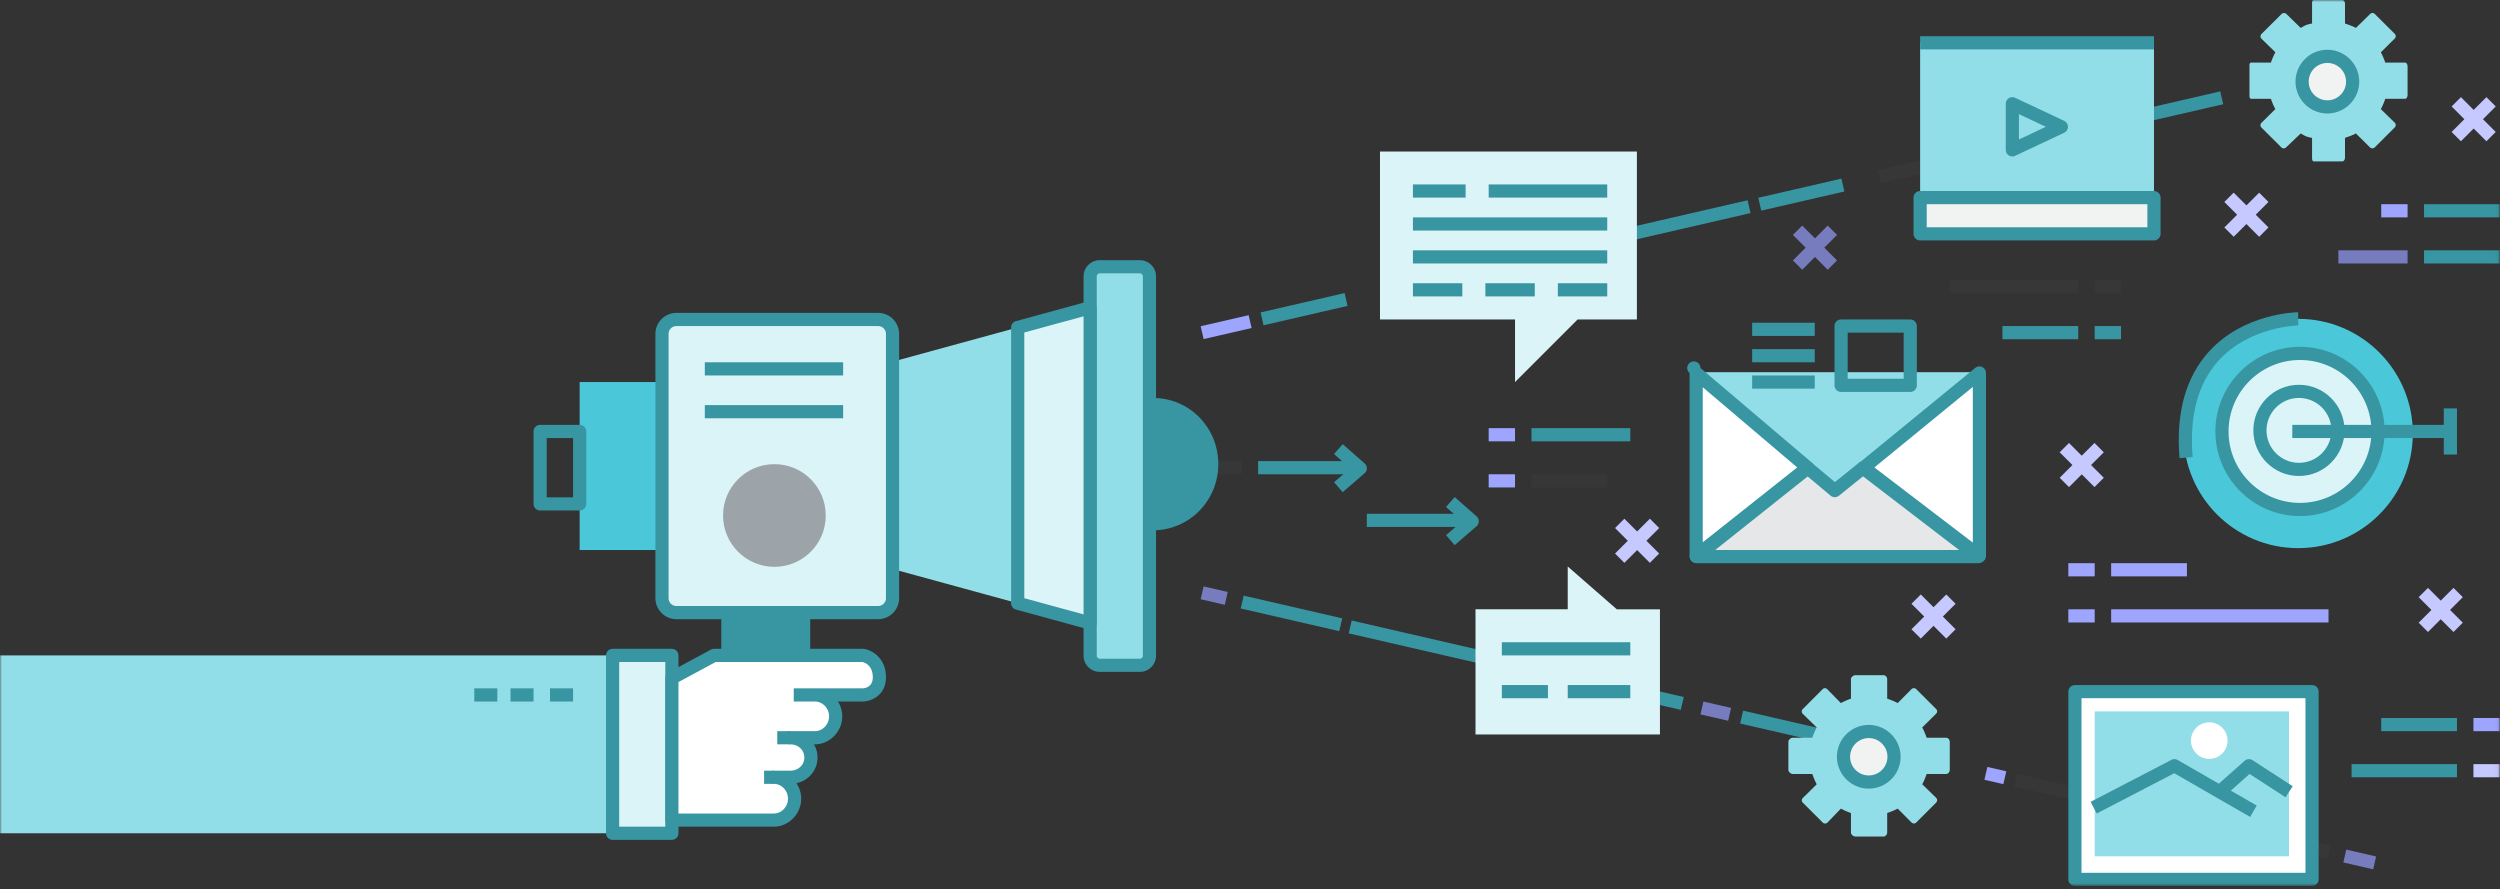 <svg xmlns="http://www.w3.org/2000/svg" xmlns:xlink="http://www.w3.org/1999/xlink" width="627" height="223" viewBox="0 0 627 223">
    <rect x="0" y="0" width="627" height="223" fill="#333333" stroke="none"/>
    <defs>
        <path id="a" d="M0 222.199h626.947V0H0z"/>
    </defs>
    <g fill="none" fill-rule="evenodd">
        <path fill="#3896A3" d="M336.742 123.437l-2.157-2.502 4.046-3.489-4.06-3.575 2.185-2.48 5.482 4.828a1.647 1.647 0 0 1-.014 2.49l-5.482 4.728z"/>
        <mask id="b" fill="#fff">
            <use xlink:href="#a"/>
        </mask>
        <path fill="#3896A3" d="M315.539 118.947h25.606v-3.306h-25.606z" mask="url(#b)"/>
        <path fill="#373737" d="M303.148 118.947h8.261v-3.306h-8.261z" mask="url(#b)"/>
        <path fill="#3896A3" d="M364.827 136.719l-2.157-2.502 4.046-3.49-4.06-3.576 2.184-2.48 5.482 4.829a1.652 1.652 0 0 1-.013 2.49l-5.482 4.728z" mask="url(#b)"/>
        <path fill="#3896A3" d="M342.797 132.163h26.433v-3.305h-26.433zM289.102 133.009c9.168 0 16.447-7.432 16.447-16.602 0-9.168-7.202-16.6-16.37-16.6-.101 0-.073.013-.073.016v33.17c0 .002-.105.016-.004.016" mask="url(#b)"/>
        <path fill="#4AC8D9" d="M145.379 137.945h20.65V95.818h-20.65z" mask="url(#b)"/>
        <path fill="#92DEE8" d="M288.28 164.441a2.415 2.415 0 0 1-2.415 2.415h-10.039a2.415 2.415 0 0 1-2.415-2.415V69.322a2.415 2.415 0 0 1 2.415-2.415h10.04a2.415 2.415 0 0 1 2.414 2.415v95.12z" mask="url(#b)"/>
        <path fill="#3896A3" d="M275.826 68.56a.763.763 0 0 0-.763.762v95.12c0 .42.343.761.763.761h10.04c.42 0 .762-.342.762-.762V69.322a.762.762 0 0 0-.762-.762h-10.04zm10.04 99.946h-10.04a4.07 4.07 0 0 1-4.066-4.065V69.322a4.071 4.071 0 0 1 4.066-4.067h10.04a4.071 4.071 0 0 1 4.066 4.067v95.12a4.07 4.07 0 0 1-4.066 4.064zM182.55 185.028h18.999v-31.389H182.55z" mask="url(#b)"/>
        <path fill="#3896A3" d="M184.202 183.376h15.695v-28.083h-15.695v28.083zm17.346 3.303H182.55a1.651 1.651 0 0 1-1.652-1.651v-31.389c0-.913.739-1.652 1.652-1.652h18.998c.913 0 1.653.739 1.653 1.652v31.389c0 .912-.74 1.651-1.653 1.651zM137.119 124.729h6.609V109.86h-6.609v14.869zm8.26 3.303h-9.912a1.651 1.651 0 0 1-1.652-1.651v-18.172c0-.912.739-1.653 1.652-1.653h9.912c.912 0 1.652.741 1.652 1.653v18.172c0 .912-.74 1.651-1.652 1.651z" mask="url(#b)"/>
        <path fill="#92DEE8" d="M223.85 90.717l31.39-8.59v69.165l-31.39-8.59z" mask="url(#b)"/>
        <path fill="#DBF4F7" d="M273.412 77.17v79.078l-18.172-4.956V82.127z" mask="url(#b)"/>
        <path fill="#3896A3" d="M256.892 150.03l14.868 4.055V79.332l-14.868 4.055v66.643zm16.52 7.87c-.145 0-.291-.019-.435-.058l-18.172-4.957a1.65 1.65 0 0 1-1.217-1.593V82.127c0-.745.498-1.398 1.217-1.595l18.172-4.956a1.659 1.659 0 0 1 1.438.28c.409.315.649.8.649 1.314v79.078a1.652 1.652 0 0 1-1.652 1.652z" mask="url(#b)"/>
        <path fill="#DBF4F7" d="M223.85 150.017c0 2-1.621 3.622-3.621 3.622h-50.577a3.622 3.622 0 0 1-3.622-3.622v-66.27c0-2 1.62-3.624 3.622-3.624h50.577c2 0 3.622 1.623 3.622 3.623v66.271z" mask="url(#b)"/>
        <path fill="#3896A3" d="M169.651 81.776c-1.086 0-1.97.883-1.97 1.97v66.271c0 1.087.884 1.97 1.97 1.97h50.577c1.087 0 1.97-.883 1.97-1.97v-66.27c0-1.088-.883-1.97-1.97-1.97h-50.577zm50.577 73.517h-50.577a5.28 5.28 0 0 1-5.273-5.276v-66.27a5.28 5.28 0 0 1 5.273-5.277h50.577a5.282 5.282 0 0 1 5.274 5.276v66.271a5.282 5.282 0 0 1-5.274 5.276z" mask="url(#b)"/>
        <path fill="#9DA4A9" d="M181.343 129.285c0 7.113 5.766 12.878 12.88 12.878 7.111 0 12.876-5.765 12.876-12.878 0-7.112-5.765-12.878-12.877-12.878-7.113 0-12.879 5.766-12.879 12.878" mask="url(#b)"/>
        <path fill="#3896A3" d="M176.768 94.167h34.693v-3.306h-34.693zM176.768 104.904h34.693V101.6h-34.693z" mask="url(#b)"/>
        <path fill="#92DEE8" d="M0 208.983h152.814v-44.605H0z" mask="url(#b)"/>
        <path fill="#DBF4F7" d="M153.639 208.983h14.868v-44.605h-14.868z" mask="url(#b)"/>
        <path fill="#3896A3" d="M155.292 207.331h11.564v-41.302h-11.564v41.302zm13.215 3.304h-14.868c-.912 0-1.652-.74-1.652-1.652v-44.605c0-.913.74-1.653 1.652-1.653h14.868c.913 0 1.652.74 1.652 1.653v44.605c0 .912-.739 1.652-1.652 1.652z" mask="url(#b)"/>
        <path fill="#FFF" d="M194.087 205.68c2.87 0 5.197-2.501 5.197-5.37 0-2.87-2.326-5.37-5.197-5.37h4.097c2.868 0 5.194-2.087 5.194-4.954 0-2.87-2.326-4.957-5.194-4.957h6.206c2.87 0 5.195-2.499 5.195-5.37 0-2.87-2.325-5.368-5.195-5.368h11.929s4.228-.07 4.228-4.41c0-4.847-4.093-5.504-4.093-5.504h-37.377l-10.57 5.702v35.6h25.58z" mask="url(#b)"/>
        <path fill="#3896A3" d="M170.16 204.027h23.927c1.922 0 3.544-1.702 3.544-3.718 0-2.013-1.622-3.717-3.544-3.717a1.652 1.652 0 0 1 0-3.304h4.096c2.02 0 3.542-1.42 3.542-3.303 0-1.884-1.522-3.306-3.542-3.306a1.65 1.65 0 1 1 0-3.303h6.207c1.92 0 3.543-1.702 3.543-3.718 0-2.014-1.623-3.715-3.543-3.715a1.653 1.653 0 0 1 0-3.306h11.93c.57-.02 2.575-.286 2.575-2.756 0-2.99-1.977-3.702-2.61-3.852h-36.792l-9.334 5.037v32.961zm23.927 3.304h-25.58c-.912 0-1.652-.74-1.652-1.652V170.08c0-.608.333-1.166.868-1.454l10.57-5.703c.24-.129.51-.198.783-.198h37.377c.088 0 .175.007.262.022 1.897.303 5.484 2.186 5.484 7.134 0 4.377-3.5 6.021-5.853 6.062h-6.183a7 7 0 0 1 1.074 3.715c0 3.807-3.136 7.021-6.847 7.021h-.25c.568.968.89 2.094.89 3.306 0 3.183-2.218 5.771-5.276 6.44a7.033 7.033 0 0 1 1.182 3.884c0 3.807-3.136 7.022-6.849 7.022z" mask="url(#b)"/>
        <path fill="#3896A3" d="M199.07 175.943h4.956v-3.306h-4.956zM194.94 186.679h3.305v-3.304h-3.305zM191.636 196.593h2.478v-3.305h-2.478zM137.945 175.943h5.783v-3.306h-5.783zM128.033 175.943h5.782v-3.306h-5.782zM118.947 175.943h5.782v-3.306h-5.782z" mask="url(#b)"/>
        <path fill="#231F20" d="M576.2 21.848l-.742-3.22 19.73-4.544.741 3.22z" mask="url(#b)"/>
        <path fill="#3896A3" d="M518.924 35.04l-.741-3.22 38.654-8.901.74 3.22z" mask="url(#b)"/>
        <path fill="#373737" d="M471.644 45.931l-.741-3.22 42.857-9.872.74 3.22z" mask="url(#b)"/>
        <path fill="#3896A3" d="M441.724 52.823l-.742-3.22 20.84-4.801.742 3.22zM403.348 61.662l-.742-3.218 35.687-8.221.742 3.219z" mask="url(#b)"/>
        <path fill="#231F20" d="M395.398 63.495l-.74-3.221 4.585-1.055.74 3.218zM359.565 71.747l-.743-3.22 31.99-7.367.74 3.22z" mask="url(#b)"/>
        <path fill="#3896A3" d="M316.898 81.576l-.741-3.22 21.067-4.852.742 3.218z" mask="url(#b)"/>
        <path fill="#9EA5FF" d="M301.867 85.037l-.742-3.218 12.036-2.773.743 3.22z" mask="url(#b)"/>
        <path fill="#777CBF" d="M307.174 151.686l-6.048-1.393.742-3.219 6.048 1.392z" mask="url(#b)"/>
        <path fill="#3896A3" d="M335.879 158.298l-24.707-5.69.742-3.22 24.708 5.692zM376.219 167.59l-37.96-8.744.743-3.22 37.959 8.745zM421.545 178.031l-29.683-6.838.743-3.219 29.682 6.837z" mask="url(#b)"/>
        <path fill="#777CBF" d="M433.423 180.768l-6.945-1.602.74-3.219 6.946 1.6z" mask="url(#b)"/>
        <path fill="#3896A3" d="M484.415 192.512l-47.982-11.05.741-3.221 47.983 11.051z" mask="url(#b)"/>
        <path fill="#9EA5FF" d="M502.44 196.663l-4.75-1.094.74-3.22 4.75 1.095z" mask="url(#b)"/>
        <path fill="#373737" d="M583.755 215.393l-78.587-18.103.742-3.218 78.586 18.101z" mask="url(#b)"/>
        <path fill="#777CBF" d="M595.188 218.026l-7.479-1.723.742-3.219 7.478 1.723z" mask="url(#b)"/>
        <path fill="#DBF4F7" d="M410.531 37.997h-64.43v42.127h33.867v15.694l15.694-15.694h14.87z" mask="url(#b)"/>
        <path fill="#3896A3" d="M354.362 49.56h13.216v-3.304h-13.216zM354.362 57.821h48.735v-3.305h-48.735zM354.362 66.081h48.735v-3.303h-48.735zM354.361 74.342h12.391v-3.304h-12.391zM372.533 74.342h12.391v-3.304h-12.391zM390.706 74.342h12.391v-3.304h-12.391zM373.361 49.56h29.736v-3.304h-29.736z" mask="url(#b)"/>
        <path fill="#DBF4F7" d="M416.313 184.202h-46.256v-31.39h23.127v-10.737l12.31 10.738h10.82z" mask="url(#b)"/>
        <path fill="#3896A3" d="M393.185 175.115h15.694v-3.304h-15.694zM376.664 175.115h11.564v-3.304h-11.564zM376.664 164.378h32.215v-3.304h-32.215z" mask="url(#b)"/>
        <path fill="#92DEE8" d="M460.17 123.044l7.043-5.87 29.002-23.833h-70.777l27.946 23.834z" mask="url(#b)"/>
        <path fill="#FFF" d="M425.4 93.55v45.876l27.946-22.146z" mask="url(#b)"/>
        <path fill="#3896A3" d="M427.051 97.12v38.889l23.69-18.773-23.69-20.116zm-1.652 43.957c-.244 0-.49-.053-.719-.162a1.655 1.655 0 0 1-.933-1.49V93.552a1.653 1.653 0 1 1 2.722-1.261l27.946 23.732a1.65 1.65 0 0 1-.043 2.554l-27.947 22.146a1.662 1.662 0 0 1-1.026.355z" mask="url(#b)"/>
        <path fill="#FFF" d="M467.435 117.28l29.001 22.146V93.551z" mask="url(#b)"/>
        <path fill="#3896A3" d="M470.098 117.235l24.687 18.852v-39.05l-24.687 20.198zm26.338 23.842c-.355 0-.709-.113-1.002-.338l-29.002-22.146a1.651 1.651 0 0 1-.043-2.59L495.39 92.27a1.654 1.654 0 0 1 2.698 1.28v45.874a1.651 1.651 0 0 1-1.652 1.652z" mask="url(#b)"/>
        <path fill="#E6E7E8" d="M460.17 123.044l-6.786-5.68-27.946 22.233h70.777l-29.002-22.232z" mask="url(#b)"/>
        <path fill="#3896A3" d="M430.168 137.945h61.177l-24.105-18.478-6.033 4.863a1.65 1.65 0 0 1-2.097-.02l-5.752-4.812-23.19 18.447zm66.047 3.304h-70.777a1.652 1.652 0 0 1-1.029-2.946l27.947-22.23a1.651 1.651 0 0 1 2.088.026l5.746 4.807 5.988-4.825a1.65 1.65 0 0 1 2.041-.027l29.002 22.232a1.65 1.65 0 0 1-1.006 2.963zM463.396 94.992h14.043V83.428h-14.043v11.564zm15.694 3.304h-17.346c-.913 0-1.652-.74-1.652-1.653V81.776c0-.913.739-1.652 1.652-1.652h17.346c.913 0 1.652.739 1.652 1.652v14.867c0 .913-.739 1.653-1.652 1.653zM439.441 84.254h15.694V80.95h-15.694zM439.441 90.861h15.694v-3.303h-15.694zM439.441 97.47h15.694v-3.303h-15.694z" mask="url(#b)"/>
        <path fill="#FFF" d="M520.391 220.547h59.473v-47.084h-59.473z" mask="url(#b)"/>
        <path fill="#3896A3" d="M522.043 218.895h56.169v-43.78h-56.169v43.78zm57.821 3.304h-59.473c-.912 0-1.652-.74-1.652-1.652v-47.084c0-.911.74-1.652 1.652-1.652h59.473c.913 0 1.653.741 1.653 1.652v47.084c0 .912-.74 1.652-1.653 1.652z" mask="url(#b)"/>
        <path fill="#92DEE8" d="M525.348 214.763h48.734v-36.344h-48.734z" mask="url(#b)"/>
        <path fill="#3896A3" d="M564.336 204.89l-19.029-10.964-19.454 10.104-1.522-2.933 20.255-10.52a1.652 1.652 0 0 1 1.586.035l19.814 11.418-1.65 2.86z" mask="url(#b)"/>
        <path fill="#3896A3" d="M573.216 199.963l-9.018-5.851-6.414 5.699-2.194-2.47 7.355-6.533a1.655 1.655 0 0 1 1.996-.15l10.073 6.53-1.798 2.775z" mask="url(#b)"/>
        <path fill="#FFF" d="M558.67 185.663a4.59 4.59 0 1 1-9.179.002 4.59 4.59 0 0 1 9.178-.002" mask="url(#b)"/>
        <path fill="#92DEE8" d="M481.569 49.56h58.647V10.737h-58.647z" mask="url(#b)"/>
        <path fill="#F1F2F2" d="M481.569 58.646h58.647V49.56h-58.647z" mask="url(#b)"/>
        <path fill="#3896A3" d="M483.22 56.995h55.343v-5.781H483.22v5.781zm56.996 3.304h-58.648c-.912 0-1.651-.74-1.651-1.653V49.56a1.65 1.65 0 0 1 1.651-1.651h58.648c.912 0 1.652.739 1.652 1.651v9.086c0 .913-.74 1.653-1.652 1.653zM506.35 28.624v6.357l6.754-3.18-6.755-3.177zm-1.653 10.61c-.309 0-.617-.086-.886-.254a1.658 1.658 0 0 1-.766-1.396V26.02a1.653 1.653 0 0 1 2.354-1.497l12.288 5.784a1.65 1.65 0 0 1 0 2.99L505.4 39.079a1.632 1.632 0 0 1-.702.156zM481.569 12.389h58.647V9.086h-58.647z" mask="url(#b)"/>
        <path fill="#4AC8D9" d="M605.138 108.722c0 15.88-12.875 28.752-28.753 28.752-15.88 0-28.754-12.873-28.754-28.752 0-15.88 12.874-28.755 28.754-28.755 15.878 0 28.753 12.874 28.753 28.755" mask="url(#b)"/>
        <path fill="#DBF4F7" d="M596.415 108.204c0 10.812-8.763 19.573-19.574 19.573-10.809 0-19.572-8.761-19.572-19.573 0-10.81 8.763-19.573 19.572-19.573 10.811 0 19.574 8.763 19.574 19.573" mask="url(#b)"/>
        <path fill="#3896A3" d="M576.841 90.284c-9.882 0-17.92 8.039-17.92 17.92 0 9.881 8.038 17.922 17.92 17.922 9.882 0 17.921-8.041 17.921-17.922s-8.039-17.92-17.92-17.92m0 39.145c-11.704 0-21.225-9.521-21.225-21.225 0-11.703 9.521-21.225 21.224-21.225 11.704 0 21.226 9.522 21.226 21.225 0 11.704-9.522 21.225-21.226 21.225" mask="url(#b)"/>
        <path fill="#3896A3" d="M576.576 99.805c-4.485 0-8.135 3.648-8.135 8.136 0 4.484 3.65 8.135 8.135 8.135 4.486 0 8.136-3.65 8.136-8.135 0-4.488-3.65-8.136-8.136-8.136m0 19.573c-6.307 0-11.438-5.13-11.438-11.437 0-6.309 5.131-11.44 11.438-11.44 6.308 0 11.44 5.131 11.44 11.44 0 6.306-5.132 11.437-11.44 11.437" mask="url(#b)"/>
        <path fill="#3896A3" d="M574.908 109.86h39.649v-3.304h-39.649z" mask="url(#b)"/>
        <path fill="#3896A3" d="M612.905 113.991h3.304v-11.565h-3.304zM546.626 114.907c-.947-11.326 1.542-20.327 7.397-26.748 8.77-9.616 21.797-9.838 22.348-9.844l.028 3.305-.014-1.652.017 1.652c-.12.002-12.181.237-19.959 8.791-5.196 5.713-7.39 13.861-6.525 24.223l-3.292.273z" mask="url(#b)"/>
        <path fill="#92DEE8" d="M473.308 208.832v-4.928c.826-.284 1.79-.654 2.636-1.106l3.468 3.484a.835.835 0 0 0 1.188 0l4.987-4.992a.842.842 0 0 0 0-1.194l-3.487-3.4c.451-.843.821-1.757 1.104-2.582h4.93c.465 0 .868-.552.868-1.018v-7.062c0-.467-.403-1.006-.869-1.006h-4.929a18.016 18.016 0 0 0-1.104-2.587l3.483-3.447a.818.818 0 0 0 0-1.175l-4.993-4.981a.838.838 0 0 0-1.194.006l-3.452 3.484c-.846-.448-1.81-.818-2.636-1.105v-4.927c0-.466-.444-.963-.912-.963h-7.06c-.467 0-1.114.497-1.114.963v4.927c-.827.287-1.69.659-2.532 1.107l-3.42-3.481a.798.798 0 0 0-1.16 0l-4.98 4.99a.848.848 0 0 0 .01 1.198l3.492 3.404a17.92 17.92 0 0 0-1.106 2.587H449.6c-.467 0-1.073.539-1.073 1.006v7.062c0 .466.606 1.018 1.073 1.018h4.926c.284.825.658 1.739 1.11 2.582l-3.489 3.444a.817.817 0 0 0 0 1.172l4.994 4.98a.843.843 0 0 0 1.196-.004l3.353-3.487c.842.45 1.705.819 2.532 1.103v4.928c0 .466.647.977 1.113.977h7.061c.468 0 .912-.511.912-.977" mask="url(#b)"/>
        <path fill="#F1F2F2" d="M468.685 196.135a6.336 6.336 0 0 1-6.333-6.337 6.334 6.334 0 1 1 12.668 0 6.336 6.336 0 0 1-6.335 6.337" mask="url(#b)"/>
        <path fill="#3896A3" d="M468.685 185.115a4.688 4.688 0 0 0-4.681 4.683c0 2.582 2.1 4.683 4.68 4.683a4.689 4.689 0 0 0 4.684-4.683 4.689 4.689 0 0 0-4.683-4.683m0 12.67c-4.403 0-7.985-3.583-7.985-7.987 0-4.405 3.582-7.988 7.985-7.988 4.404 0 7.987 3.583 7.987 7.988 0 4.404-3.583 7.987-7.987 7.987" mask="url(#b)"/>
        <path fill="#92DEE8" d="M588.125 39.505v-4.927c.826-.284 1.891-.654 2.737-1.107l3.52 3.485a.862.862 0 0 0 1.212 0l5.001-4.992a.845.845 0 0 0 .005-1.195l-3.484-3.403c.45-.842.826-1.76 1.109-2.586h4.928c.466 0 .665-.545.665-1.012v-7.061c0-.467-.198-1.013-.665-1.013h-4.928a17.985 17.985 0 0 0-1.106-2.584l3.485-3.443a.82.82 0 0 0 0-1.176l-4.995-4.98a.84.84 0 0 0-1.194.005L590.862 7c-.846-.448-1.911-.818-2.737-1.104V.97c0-.466-.241-.97-.708-.97h-7.063c-.465 0-.49.504-.49.97v4.927c-1.652.286-2.002.659-2.844 1.108l-3.574-3.483a.895.895 0 0 0-1.24 0l-5.018 4.992a.846.846 0 0 0-.01 1.195l3.484 3.4a18.069 18.069 0 0 0-1.117 2.585h-4.924c-.468 0-.452.546-.452 1.013v7.06c0 .468-.016 1.013.452 1.013h4.924a17.8 17.8 0 0 0 1.11 2.586l-3.488 3.446a.819.819 0 0 0 0 1.173l4.995 4.982a.843.843 0 0 0 1.195-.005l3.663-3.488c.842.452 1.192.82 2.844 1.104v4.927c0 .467.025.97.49.97h7.063c.466 0 .707-.503.707-.97" mask="url(#b)"/>
        <path fill="#F1F2F2" d="M583.704 26.806a6.334 6.334 0 0 1-6.333-6.335 6.334 6.334 0 1 1 12.669 0 6.335 6.335 0 0 1-6.336 6.335" mask="url(#b)"/>
        <path fill="#3896A3" d="M583.704 15.788a4.688 4.688 0 0 0-4.68 4.684 4.686 4.686 0 0 0 4.68 4.683c2.583 0 4.685-2.1 4.685-4.683a4.69 4.69 0 0 0-4.685-4.684m0 12.672c-4.403 0-7.984-3.584-7.984-7.988 0-4.406 3.58-7.99 7.984-7.99 4.405 0 7.988 3.584 7.988 7.99 0 4.404-3.583 7.988-7.988 7.988" mask="url(#b)"/>
        <path fill="#373737" d="M384.098 122.251h18.999v-3.304h-18.999z" mask="url(#b)"/>
        <path fill="#9EA5FF" d="M373.361 122.251h6.607v-3.304h-6.607z" mask="url(#b)"/>
        <path fill="#3896A3" d="M384.098 110.686h24.781v-3.304h-24.781z" mask="url(#b)"/>
        <path fill="#9EA5FF" d="M373.361 110.686h6.607v-3.304h-6.607zM529.477 156.118h54.517v-3.305h-54.517zM518.74 156.118h6.608v-3.305h-6.608zM529.477 144.553h18.999v-3.304h-18.999zM518.74 144.553h6.608v-3.304h-6.608z" mask="url(#b)"/>
        <path fill="#3896A3" d="M607.948 66.081h18.999v-3.303h-18.999z" mask="url(#b)"/>
        <path fill="#777CBF" d="M586.472 66.081h17.346v-3.303h-17.346z" mask="url(#b)"/>
        <path fill="#3896A3" d="M607.948 54.516h18.999v-3.303h-18.999z" mask="url(#b)"/>
        <path fill="#9EA5FF" d="M597.211 54.516h6.607v-3.303h-6.607z" mask="url(#b)"/>
        <path fill="#373737" d="M489.002 73.515h32.215v-3.304h-32.215zM525.348 73.515h6.608v-3.304h-6.608z" mask="url(#b)"/>
        <path fill="#3896A3" d="M502.219 85.08h18.998v-3.304h-18.998zM525.348 85.08h6.608v-3.304h-6.608zM597.211 183.376h18.998v-3.304h-18.998z" mask="url(#b)"/>
        <path fill="#9EA5FF" d="M620.339 183.376h6.608v-3.304h-6.608z" mask="url(#b)"/>
        <path fill="#3896A3" d="M589.776 194.939h26.433v-3.303h-26.433z" mask="url(#b)"/>
        <path fill="#C5C9FF" d="M620.339 194.939h6.608v-3.303h-6.608zM488.125 160.156l-8.728-8.727 2.336-2.336 8.728 8.728z" mask="url(#b)"/>
        <path fill="#C5C9FF" d="M481.732 160.156l-2.336-2.335 8.73-8.728 2.335 2.336z" mask="url(#b)"/>
        <path fill="#777CBF" d="M458.389 67.644l-8.728-8.729 2.336-2.335 8.728 8.73z" mask="url(#b)"/>
        <path fill="#777CBF" d="M451.997 67.644l-2.336-2.335 8.728-8.729 2.337 2.335z" mask="url(#b)"/>
        <path fill="#C5C9FF" d="M525.297 122.16l-8.73-8.727 2.336-2.336 8.729 8.728z" mask="url(#b)"/>
        <path fill="#C5C9FF" d="M518.903 122.16l-2.336-2.335 8.73-8.728 2.335 2.336zM566.597 59.385l-8.729-8.73 2.337-2.336 8.728 8.728z" mask="url(#b)"/>
        <path fill="#C5C9FF" d="M560.205 59.385l-2.336-2.337 8.728-8.729 2.337 2.337zM615.332 158.506l-8.728-8.73 2.335-2.334 8.73 8.729z" mask="url(#b)"/>
        <path fill="#C5C9FF" d="M608.94 158.506l-2.337-2.335 8.73-8.73 2.336 2.336zM413.784 141.159l-8.729-8.729 2.336-2.335 8.73 8.729z" mask="url(#b)"/>
        <path fill="#C5C9FF" d="M407.391 141.159l-2.336-2.335 8.73-8.729 2.335 2.335zM623.592 35.43l-8.728-8.73 2.336-2.335 8.728 8.729z" mask="url(#b)"/>
        <path fill="#C5C9FF" d="M617.2 35.43l-2.336-2.337 8.728-8.729 2.337 2.337z" mask="url(#b)"/>
    </g>
</svg>
